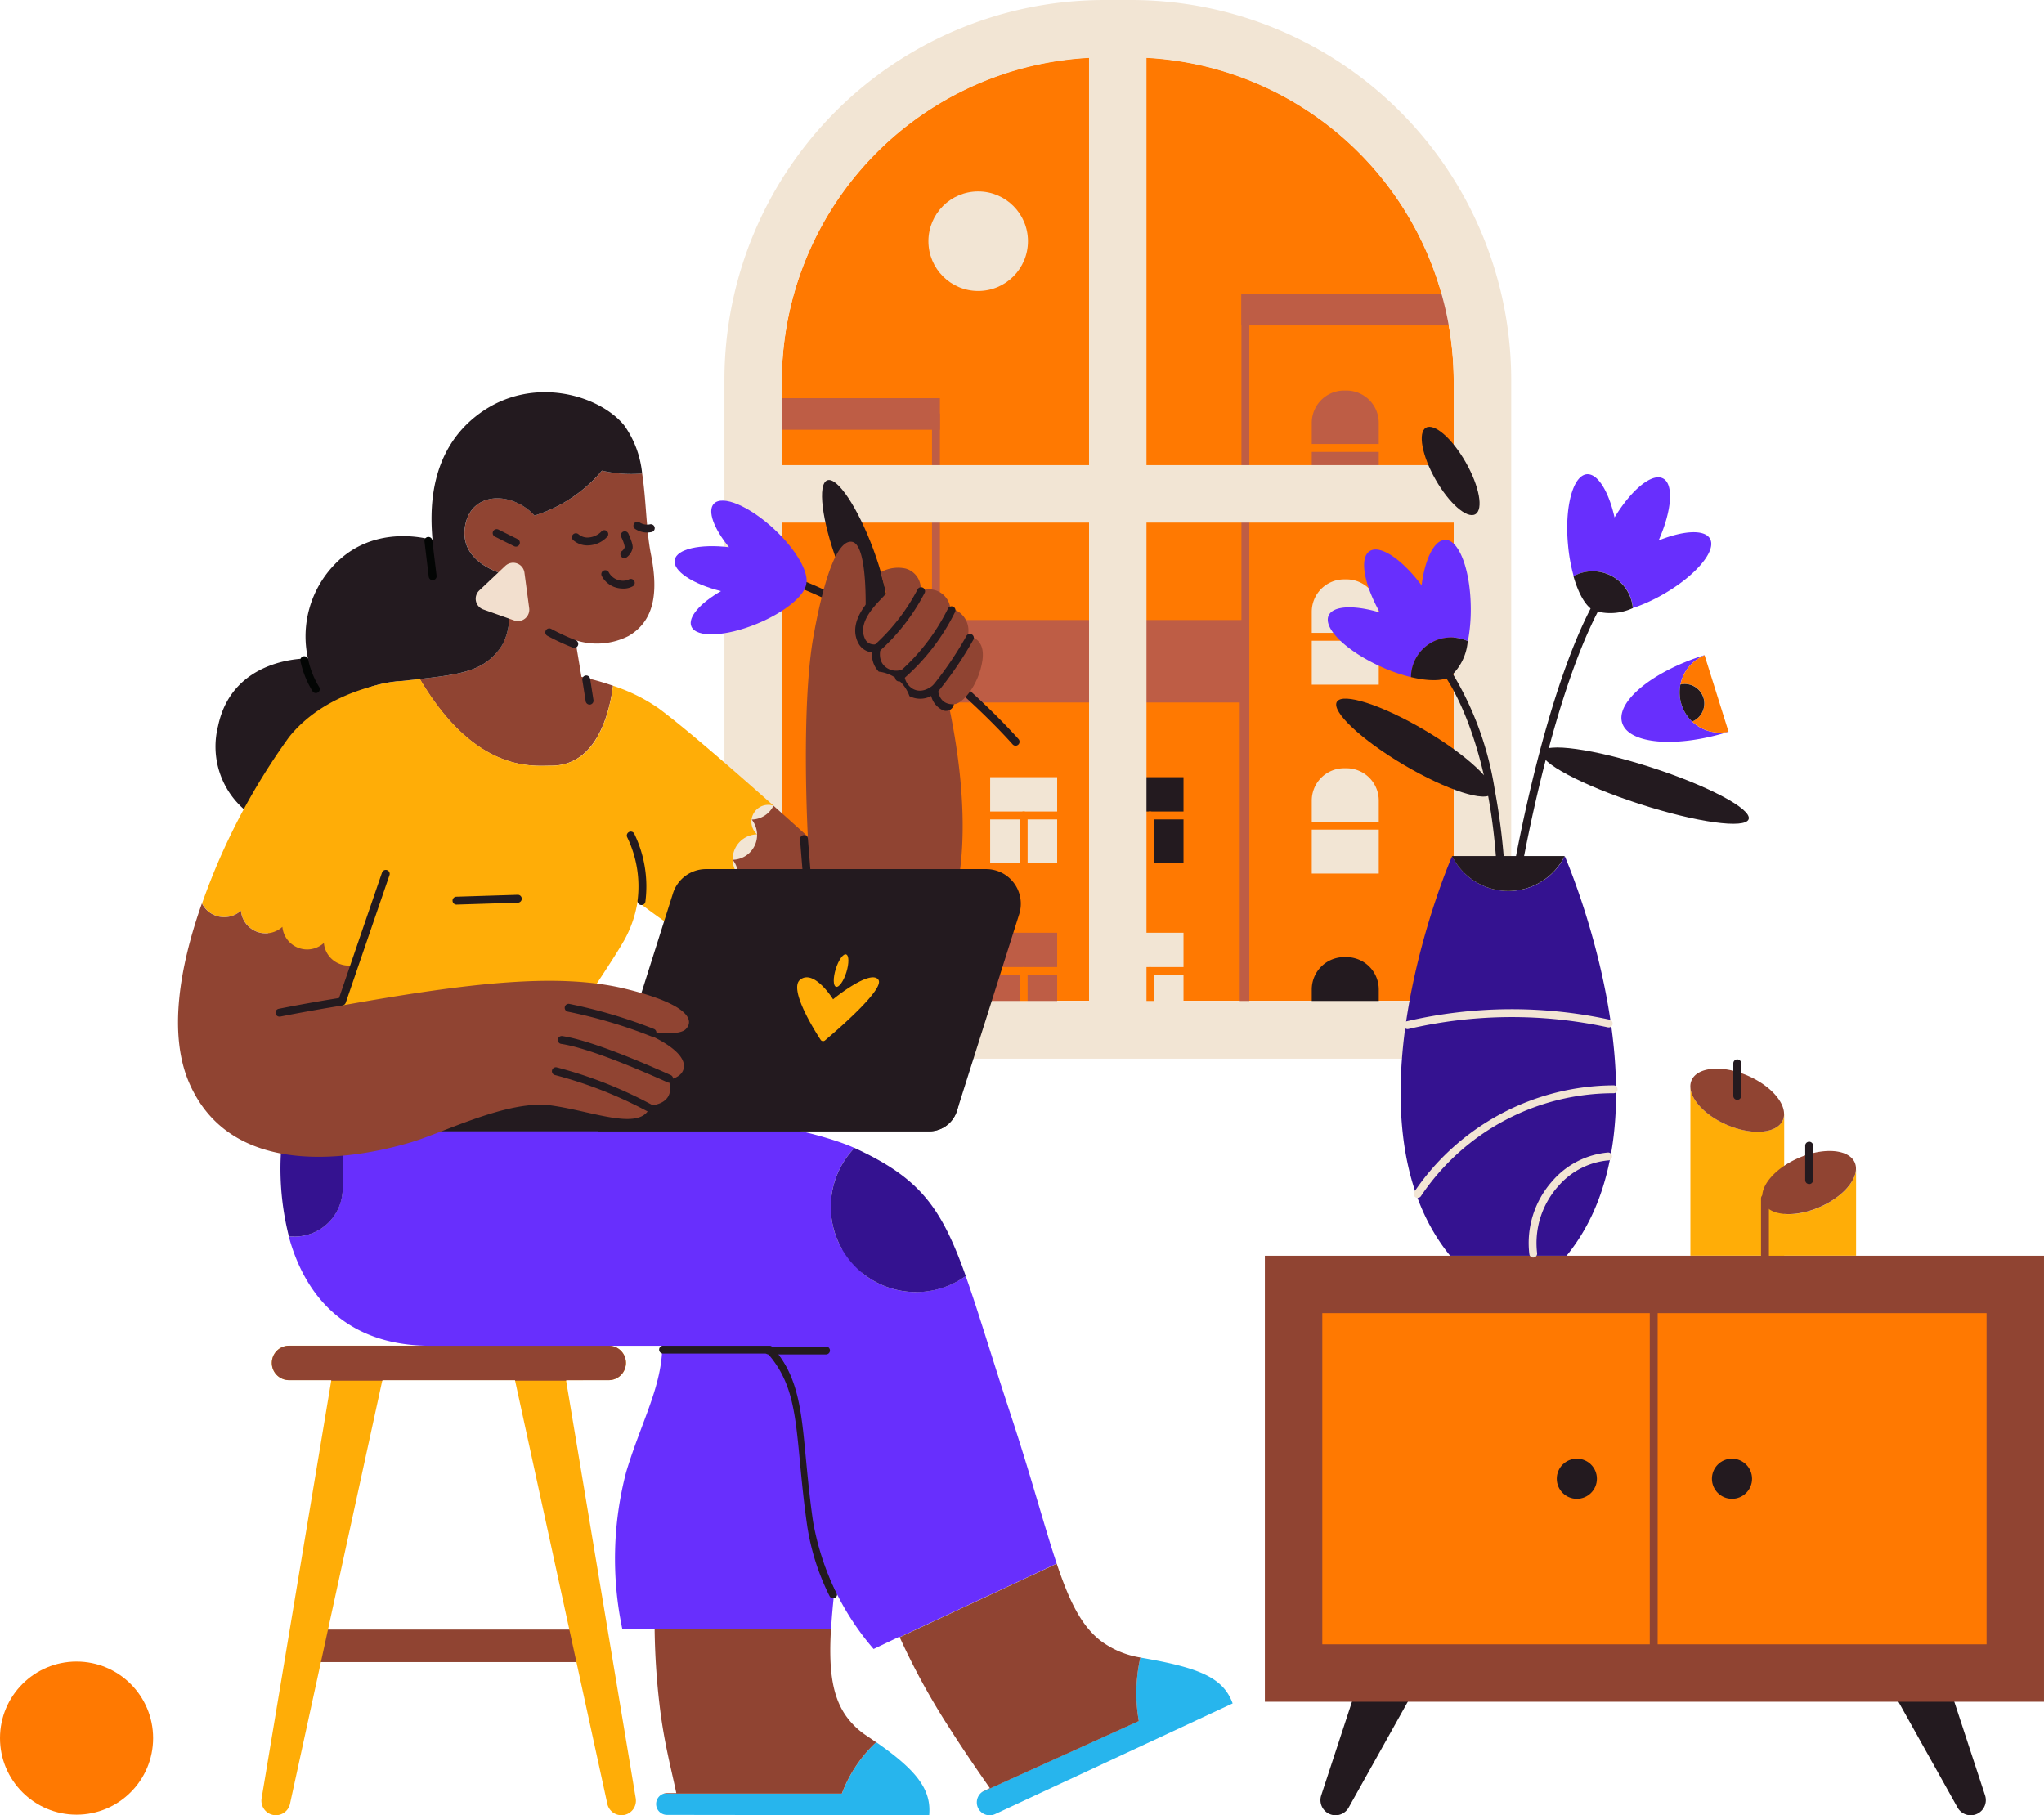 <svg xmlns="http://www.w3.org/2000/svg" xmlns:xlink="http://www.w3.org/1999/xlink" width="169.217" height="150.288" viewBox="0 0 169.217 150.288"><defs><style>.a{fill:none}.b{fill:#ff7901}.c{fill:#be5d45}.d{fill:#f2e5d4}.e{fill:#231a1f}.f{fill:#ffad07}.g{fill:#904432}.h{fill:#682ffd}.i{fill:#27b5ed}.j{fill:#341290}.k{clip-path:url(#a)}.l{fill:#030504}.m{fill:#f2dfce}</style><clipPath id="a"><path d="M342.881,263.857c-.311-.751.726-1.928,2.453-2.922-2.339-.582-4-1.666-3.833-2.577s2.1-1.339,4.5-1.058c-1.259-1.537-1.814-3.006-1.258-3.6.708-.757,2.955.2,5.017,2.126,1.8,1.684,2.862,3.558,2.636,4.512-.126.971-1.782,2.348-4.059,3.29C345.717,264.715,343.279,264.817,342.881,263.857Z" class="a" transform="translate(-341.49 -253.442)"/></clipPath></defs><g><path d="M422.658,28.92h1.886a26.87,26.87,0,0,1,26.863,26.87v51.26H395.78V55.79a26.87,26.87,0,0,1,26.87-26.87Z" class="b" transform="translate(64.722 4.729) translate(-395.78 -28.92)"/></g><g><path d="M498.017,314.654v31.654H473.334V314.654h24.683m.654-.654H472.68v32.963h25.991Z" class="c" transform="translate(77.297 51.348) translate(-472.68 -314)"/></g><g transform="translate(77.297 51.347)"><rect width="25.991" height="6.814" class="c"/></g><g><path d="M392.491,209.984v48.93H377.634v-48.93h14.857m.654-.654H376.98v50.238h16.165Z" class="c" transform="translate(61.648 34.232) translate(-376.98 -209.33)"/></g><g><path d="M648.735,149.414V208.09H629.124V149.414h19.611m.654-.654H628.47v59.984h20.919Z" class="c" transform="translate(102.774 24.327) translate(-628.47 -148.76)"/></g><g><path d="M666.76,197.7h.188a2.679,2.679,0,0,1,2.679,2.679h0v6.038H664.08v-6.038a2.679,2.679,0,0,1,2.679-2.679Z" class="c" transform="translate(108.597 32.33) translate(-664.08 -197.7)"/></g><g><path d="M665.351,225.424h-6.814a.327.327,0,0,1,0-.654h6.814a.327.327,0,1,1,0,.654Z" class="b" transform="translate(107.637 36.757) translate(-658.21 -224.77)"/></g><g><path d="M666.76,293.32h.188A2.679,2.679,0,0,1,669.627,296h0v6.038H664.08V296a2.679,2.679,0,0,1,2.679-2.679Z" class="d" transform="translate(108.597 47.967) translate(-664.08 -293.32)"/></g><g><path d="M665.351,321.044h-6.814a.327.327,0,0,1,0-.654h6.814a.327.327,0,1,1,0,.654Z" class="b" transform="translate(107.637 52.393) translate(-658.21 -320.39)"/></g><g><path d="M666.76,388.94h.188a2.679,2.679,0,0,1,2.679,2.679h0v6.037H664.08v-6.037a2.679,2.679,0,0,1,2.679-2.679h0Z" class="d" transform="translate(108.597 63.603) translate(-664.08 -388.94)"/></g><g><path d="M665.351,416.664h-6.814a.327.327,0,0,1,0-.654h6.814a.327.327,0,1,1,0,.654Z" class="b" transform="translate(107.637 68.03) translate(-658.21 -416.01)"/></g><g><path d="M666.76,484.56h.188a2.679,2.679,0,0,1,2.679,2.679h0v5.547H664.08v-5.547a2.679,2.679,0,0,1,2.679-2.679Z" class="e" transform="translate(108.597 79.24) translate(-664.08 -484.56)"/></g><g transform="translate(102.774 24.327)"><rect width="20.919" height="2.615" class="c"/></g><g transform="translate(61.648 32.964)"><rect width="16.165" height="2.615" class="c"/></g><g transform="translate(81.973 64.343)"><rect width="5.547" height="7.132" class="d"/></g><g><path d="M502.533,411.494h-6.816a.327.327,0,0,1,0-.654h6.816a.327.327,0,0,1,0,.654Z" class="b" transform="translate(81.011 67.185) translate(-495.39 -410.84)"/></g><g><path d="M516.557,415.774a.327.327,0,0,1-.327-.327v-4.28a.327.327,0,0,1,.654,0v4.28A.327.327,0,0,1,516.557,415.774Z" class="b" transform="translate(84.419 67.185) translate(-516.23 -410.84)"/></g><g transform="translate(81.973 77.222)"><rect width="5.547" height="7.132" class="c"/></g><g><path d="M502.533,490.254h-6.816a.327.327,0,0,1,0-.654h6.816a.327.327,0,0,1,0,.654Z" class="b" transform="translate(81.011 80.064) translate(-495.39 -489.6)"/></g><g><path d="M516.557,494.534a.327.327,0,0,1-.327-.327v-4.28a.327.327,0,0,1,.654,0v4.28A.327.327,0,0,1,516.557,494.534Z" class="b" transform="translate(84.419 80.064) translate(-516.23 -489.6)"/></g><g transform="translate(92.432 64.343)"><rect width="5.547" height="7.132" class="e"/></g><g><path d="M566.5,411.494h-6.814a.327.327,0,0,1,0-.654H566.5a.327.327,0,0,1,0,.654Z" class="b" transform="translate(91.472 67.185) translate(-559.36 -410.84)"/></g><g><path d="M580.517,415.774a.327.327,0,0,1-.327-.327v-4.28a.327.327,0,1,1,.654,0v4.28A.327.327,0,0,1,580.517,415.774Z" class="b" transform="translate(94.878 67.185) translate(-580.19 -410.84)"/></g><g transform="translate(92.432 77.222)"><rect width="5.547" height="7.132" class="d"/></g><g><path d="M566.5,490.254h-6.814a.327.327,0,0,1,0-.654H566.5a.327.327,0,0,1,0,.654Z" class="b" transform="translate(91.472 80.064) translate(-559.36 -489.6)"/></g><g><path d="M580.517,494.534a.327.327,0,0,1-.327-.327v-4.28a.327.327,0,1,1,.654,0v4.28A.327.327,0,0,1,580.517,494.534Z" class="b" transform="translate(94.878 80.064) translate(-580.19 -489.6)"/></g><g transform="translate(76.861 15.848)"><circle cx="4.121" cy="4.121" r="4.121" class="d"/></g><g transform="translate(57.59 82.885)"><rect width="69.889" height="4.754" class="d"/></g><g><path d="M400.406,0h-2.2A31.463,31.463,0,0,0,366.74,31.463V87.639h65.136V31.463A31.472,31.472,0,0,0,400.406,0Zm-3.48,82.885H371.489V43.265h25.437Zm0-44.374H371.489V31.625A26.871,26.871,0,0,1,396.925,4.793Zm30.189,44.374H401.68V43.265h25.435Zm0-44.374H401.68V4.793a26.87,26.87,0,0,1,25.435,26.832Z" class="d" transform="translate(59.973) translate(-366.74)"/></g><g transform="translate(0 137.561)"><circle cx="6.338" cy="6.338" r="6.338" class="b"/></g><g><path d="M863.491,552.657a1.253,1.253,0,0,1-.1.509c-.491,1.117-2.587,1.282-4.672.368-1.746-.764-2.934-2.042-2.984-3.094h0v13.946H863.5V552.657Z" class="f" transform="translate(139.938 90.013) translate(-855.73 -550.44)"/></g><g><path d="M860.494,541.628c-2.085-.914-4.178-.749-4.672.368a1.273,1.273,0,0,0-.1.582c.051,1.052,1.238,2.33,2.984,3.094,2.085.914,4.178.749,4.672-.368a1.253,1.253,0,0,0,.1-.509C863.485,543.731,862.283,542.41,860.494,541.628Z" class="g" transform="translate(139.935 88.476) translate(-855.716 -541.037)"/></g><g><path d="M899.893,592.13c-.051,1.051-1.238,2.33-2.984,3.1-2.087.913-4.178.749-4.674-.37a1.273,1.273,0,0,1-.1-.507h0v4.906h7.764V592.13Z" class="f" transform="translate(145.89 96.831) translate(-892.13 -592.13)"/></g><g><path d="M899.79,583.666c-.491-1.117-2.587-1.282-4.674-.368-1.787.783-2.989,2.1-2.986,3.169a1.277,1.277,0,0,0,.1.507c.491,1.119,2.587,1.282,4.674.37,1.747-.765,2.934-2.044,2.984-3.1A1.274,1.274,0,0,0,899.79,583.666Z" class="g" transform="translate(145.89 95.29) translate(-892.13 -582.708)"/></g><g><path d="M891.847,610.078a.327.327,0,0,1-.327-.327V605a.327.327,0,0,1,.654,0v4.754A.327.327,0,0,1,891.847,610.078Z" class="g" transform="translate(145.79 98.882) translate(-891.52 -604.67)"/></g><g><path d="M877.8,539.689a.327.327,0,0,1-.327-.327v-2.695a.327.327,0,1,1,.654,0v2.695A.327.327,0,0,1,877.8,539.689Z" class="e" transform="translate(143.493 87.708) translate(-877.47 -536.34)"/></g><g><path d="M914.2,581.526a.327.327,0,0,1-.327-.327v-2.852a.327.327,0,0,1,.654,0V581.2A.327.327,0,0,1,914.2,581.526Z" class="e" transform="translate(149.445 94.524) translate(-913.87 -578.02)"/></g><g><path d="M669.728,845h0a1.253,1.253,0,0,1-1.19-1.645l3.925-11.961a1.256,1.256,0,0,1,1.192-.862H676.4a1.253,1.253,0,0,1,1.094,1.864l-6.682,11.961A1.252,1.252,0,0,1,669.728,845Z" class="e" transform="translate(109.316 135.817) translate(-668.474 -830.53)"/></g><g><path d="M957.1,845h0a1.253,1.253,0,0,0,1.191-1.645l-3.925-11.961a1.256,1.256,0,0,0-1.191-.862h-2.752a1.254,1.254,0,0,0-1.094,1.864l6.682,11.961A1.255,1.255,0,0,0,957.1,845Z" class="e" transform="translate(155.218 135.817) translate(-949.172 -830.53)"/></g><g transform="translate(104.715 103.963)"><rect width="64.501" height="36.925" class="g"/></g><g transform="translate(109.469 108.716)"><rect width="54.992" height="27.417" class="b"/></g><g transform="translate(136.579 108.242)"><rect width=".654" height="28.368" class="g"/></g><g transform="translate(141.725 120.764)"><circle cx="1.661" cy="1.661" r="1.661" class="e"/></g><g transform="translate(128.881 120.764)"><circle cx="1.661" cy="1.661" r="1.661" class="e"/></g><g transform="translate(25.498 134.912)"><rect width="23.296" height="2.693" class="g"/></g><g><path d="M163.339,718.769l-5.771-34.628H161.1a1.426,1.426,0,0,0,0-2.852H134.636a1.426,1.426,0,0,0,0,2.852h3.5l-5.771,34.628a1.2,1.2,0,0,0,1.181,1.393h0a1.2,1.2,0,0,0,1.169-.942l7.647-35.079h10.979l7.645,35.079a1.2,1.2,0,0,0,1.171.942h0a1.2,1.2,0,0,0,1.181-1.393Z" class="f" transform="translate(21.643 111.411) translate(-132.35 -681.29)"/></g><g><path d="M165.5,684.142a1.426,1.426,0,0,0,0-2.852H139.036a1.426,1.426,0,0,0,0,2.852h3.5v.044h4.222l.01-.044h10.979l.01.044h4.222v-.044Z" class="g" transform="translate(22.503 111.411) translate(-137.61 -681.29)"/></g><g><path d="M312.314,662.481h16.844c.209-3.576.957-8.32,1.576-14.729.551-5.683,1.025-10.453.994-14.391-.052-6.564-16.844,1.38-16.844,1.38,0,1.434.289,2.811.3,4.145.02,3.467-1.737,6.417-2.991,10.6a28.3,28.3,0,0,0-.317,13Z" class="h" transform="translate(50.9 103.149) translate(-311.255 -630.763)"/></g><g><path d="M347.584,886.262H332.839a.9.9,0,0,0,.271,1.76l21.7.029c.191-2.11-1.007-3.7-4.389-6.051A11.341,11.341,0,0,0,347.584,886.262Z" class="i" transform="translate(54.326 144.233) translate(-332.211 -882)"/></g><g><path d="M349.006,833.575a6.391,6.391,0,0,1-1.781-1.724c-1.145-1.679-1.387-3.941-1.2-7.131h-14.6a59.3,59.3,0,0,0,.515,7.131c.373,2.677.876,4.518,1.28,6.455h-.767a.888.888,0,0,0-.273.043h14.745a11.266,11.266,0,0,1,2.836-4.252Q349.4,833.84,349.006,833.575Z" class="g" transform="translate(54.199 134.866) translate(-331.43 -824.72)"/></g><g><path d="M348.086,702.19a.327.327,0,0,1-.292-.18,19.519,19.519,0,0,1-1.854-5.809c-.289-2.008-.454-3.75-.6-5.286-.392-4.142-.631-6.667-2.67-8.991h-8.663a.327.327,0,1,1,0-.654h8.809a.327.327,0,0,1,.243.108c2.273,2.515,2.535,5.284,2.932,9.476.145,1.529.309,3.262.595,5.251a18.872,18.872,0,0,0,1.792,5.612.327.327,0,0,1-.292.474Z" class="e" transform="translate(54.567 111.408) translate(-333.68 -681.27)"/></g><g><path d="M194.641,584.592l.016.039,13-6.09c-1.012-3.029-2.07-7.058-3.809-12.332-1.629-4.935-2.706-8.623-3.727-11.476a7.05,7.05,0,0,1-9.208-10.6c-6.942-3.136-31.6-5.182-31.6-5.182l-13.947-2.06a15.423,15.423,0,0,0-1.7,5.4h4.873V547.5a3.982,3.982,0,0,1-3.979,3.972h-.473c1.331,4.906,4.755,9.038,11.745,9.038h28.209c3.011,3.328,2.378,7.132,3.446,14.554a21.924,21.924,0,0,0,5.012,10.548Z" class="h" transform="translate(23.494 87.798) translate(-143.67 -536.89)"/></g><g><path d="M507.921,844.406,494.97,850.28a1.066,1.066,0,0,0,1.07,1.836l19.653-9.158c-.77-2.126-2.751-2.944-7.442-3.761l-.2-.038A13.367,13.367,0,0,0,507.921,844.406Z" class="i" transform="translate(80.868 137.228) translate(-494.514 -839.16)"/></g><g><path d="M475.381,799.4a7.472,7.472,0,0,1-3.285-1.388c-1.612-1.256-2.6-3.3-3.632-6.378l-13,6.09a57.753,57.753,0,0,0,4.123,7.522c1.287,2.025,2.515,3.789,3.341,4.971l-.469.227a1.022,1.022,0,0,0-.152.091l12.952-5.874a13.362,13.362,0,0,1,.128-5.262Z" class="g" transform="translate(74.481 129.455) translate(-455.46 -791.63)"/></g><g><path d="M427.646,593.113a7.013,7.013,0,0,0,4.118-1.333c-2.029-5.7-3.789-8.08-9.11-10.556l-.1-.044a7.05,7.05,0,0,0,5.091,11.929Z" class="j" transform="translate(68.78 95.04) translate(-420.593 -581.18)"/></g><g><path d="M143.17,579.032a3.982,3.982,0,0,0,3.982-3.98V569.84h-4.873a22.893,22.893,0,0,0,.419,9.187h.195Z" class="j" transform="translate(23.222 93.186) translate(-142.002 -569.84)"/></g><g><path d="M392.181,682.364h-4.754a.327.327,0,1,1,0-.654h4.754a.327.327,0,0,1,0,.654Z" class="e" transform="translate(63.302 111.48) translate(-387.1 -681.71)"/></g><g><path d="M416.975,305.7a.326.326,0,0,1-.247-.112c-.085-.1-8.62-9.8-18.531-13.295a.327.327,0,0,1,.217-.617c10.076,3.551,18.72,13.383,18.807,13.482a.327.327,0,0,1-.246.542Z" class="e" transform="translate(65.082 47.695) translate(-397.979 -291.659)"/></g><g><path d="M342.881,263.857c-.311-.751.726-1.928,2.453-2.922-2.339-.582-4-1.666-3.833-2.577s2.1-1.339,4.5-1.058c-1.259-1.537-1.814-3.006-1.258-3.6.708-.757,2.955.2,5.017,2.126,1.8,1.684,2.862,3.558,2.636,4.512-.126.971-1.782,2.348-4.059,3.29C345.717,264.715,343.279,264.817,342.881,263.857Z" class="h" transform="translate(55.844 41.445) translate(-341.49 -253.442)"/></g><g><g class="k"><g transform="translate(55.844 41.445) translate(8.003 3.977)"><circle cx="2.986" cy="2.986" r="2.986" class="e"/></g></g></g><g transform="translate(67.002 39.214)"><ellipse cx="1.585" cy="6.661" class="e" rx="1.585" ry="6.661" transform="translate(0 1.103) rotate(-20.37)"/></g><g><path d="M445.232,328.985a.314.314,0,0,1-.057-.005.327.327,0,0,1-.266-.378,15.412,15.412,0,0,0-.62-6.964.327.327,0,1,1,.615-.224,15.79,15.79,0,0,1,.649,7.3A.327.327,0,0,1,445.232,328.985Z" class="e" transform="translate(72.651 52.526) translate(-444.269 -321.199)"/></g><g><path d="M177.655,522.322l15.22.309s.381-.556.953-1.4L176.01,520.8Z" class="a" transform="translate(28.783 85.166) translate(-176.01 -520.8)"/></g><g><path d="M227.571,238.28a11.96,11.96,0,0,1-5.58,3.715c-1.859-2.028-5.233-2.028-5.748.845-.561,3.184,3.377,4.06,3.377,4.06s.993,4.108-.53,6.137c-1.344,1.8-3.071,2.095-6.61,2.49,4.612,7.792,9.321,7.177,10.889,7.177,3.761,0,4.821-4.365,5.117-6.615a22.38,22.38,0,0,0-2.616-.738l-.507-3.042a5.761,5.761,0,0,0,4.4-.339c2.029-1.182,2.536-3.382,1.859-6.762-.4-2-.386-4.481-.729-6.695A10.507,10.507,0,0,1,227.571,238.28Z" class="g" transform="translate(34.747 38.966) translate(-212.48 -238.28)"/></g><g><path d="M370.995,285.352c-.718-2.873-6.338-4.432-6.338-4.432s.337-6.45-1.11-6.656c-1.109-.164-2.219,2.536-3.169,7.766-1.063,5.845-.476,16.639-.476,16.639s-1.176-1.068-2.844-2.554a2.057,2.057,0,0,1-1.8,1.145,2.057,2.057,0,0,1-1.575,3.331,2.057,2.057,0,0,1-1.575,3.331,2.057,2.057,0,0,1-1.8,3.323c3.472,2.26,8.191,4.9,11.336,4.9C378.126,312.134,371.471,287.253,370.995,285.352Z" class="g" transform="translate(57.286 44.849) translate(-350.31 -274.257)"/></g><g><path d="M172.649,364.206a2.992,2.992,0,0,1,1.773-4.251A2.057,2.057,0,0,1,176,356.624a1.4,1.4,0,0,1,1.357-2.379c-2.875-2.561-7.21-6.358-9.517-8.064a14.437,14.437,0,0,0-3.761-1.859c-.288,2.257-1.341,6.615-5.1,6.615-1.562,0-6.278.615-10.889-7.177l-1.482.164a9.887,9.887,0,0,0-8.791,6.594,36.669,36.669,0,0,0-1.522,5.748,69.493,69.493,0,0,0-.808,10.3l6.634,6.141,17.812.44c1.426-2.1,4.042-5.987,4.906-7.477a9.559,9.559,0,0,0,1.267-3.487s1.9,1.488,4.512,3.187A2.057,2.057,0,0,0,172.649,364.206Z" class="f" transform="translate(22.155 56.215) translate(-135.48 -343.76)"/></g><g><path d="M143.075,201.334c-2.028-2.535-7.607-4.226-12-1.014s-4.057,8.453-3.889,10.482c0,0-4.733-1.522-8.114,2.028a8.557,8.557,0,0,0-2.2,7.777s-6.227-.175-7.439,5.58a6.892,6.892,0,0,0,2.023,6.795,9.1,9.1,0,0,0,2.88,1.827,36.671,36.671,0,0,1,1.522-5.748,9.887,9.887,0,0,1,8.791-6.594l1.482-.163c3.539-.4,5.266-.7,6.61-2.491,1.521-2.029.523-6.137.523-6.137s-3.943-.876-3.382-4.057c.509-2.873,3.889-2.873,5.748-.845a11.985,11.985,0,0,0,5.58-3.719,10.545,10.545,0,0,0,3.328.237A8.272,8.272,0,0,0,143.075,201.334Z" class="e" transform="translate(17.864 32.47) translate(-109.241 -198.559)"/></g><g><path d="M440.473,312.6a.651.651,0,0,1-.273-.06,1.758,1.758,0,0,1-.96-1.176,1.939,1.939,0,0,1-1.8.012,3.033,3.033,0,0,0-2.537-2.025,2.014,2.014,0,0,1-.553-1.6,1.427,1.427,0,0,1-1.157-.792c-.5-.99-.228-2.125.8-3.374a.654.654,0,0,1,1.01.832c-1.008,1.224-.731,1.775-.64,1.956.081.162.533.029.6,0a.656.656,0,0,1,.835.885s-.341.787.034,1.162a.718.718,0,0,0,.925.077.649.649,0,0,1,.761.03.656.656,0,0,1,.211.737.753.753,0,0,0,.32.945c.551.289,1.226-.513,1.233-.521a.655.655,0,0,1,1.162.46c-.029.381-.029,1.042.305,1.2a.654.654,0,0,1-.274,1.248Z" class="e" transform="translate(70.801 49.607) translate(-432.951 -303.349)"/></g><g><path d="M153.342,335.279a.327.327,0,0,1-.279-.156,7.887,7.887,0,0,1-1-2.5.327.327,0,0,1,.64-.135,7.239,7.239,0,0,0,.914,2.292.327.327,0,0,1-.278.5Z" class="l" transform="translate(24.866 54.329) translate(-152.059 -332.229)"/></g><g><path d="M405.744,428.384a.327.327,0,0,1-.326-.3l-.4-4.94a.327.327,0,1,1,.652-.052l.4,4.94a.327.327,0,0,1-.3.352Z" class="e" transform="translate(66.233 69.139) translate(-405.02 -422.789)"/></g><g><path d="M318.535,427.081l-.033,0a.327.327,0,0,1-.293-.358,9.324,9.324,0,0,0-.848-5.236.327.327,0,0,1,.572-.318,9.975,9.975,0,0,1,.927,5.619A.327.327,0,0,1,318.535,427.081Z" class="e" transform="translate(51.891 68.846) translate(-317.32 -420.999)"/></g><g><path d="M229.457,453.813a.327.327,0,0,1-.01-.654l5.071-.159a.327.327,0,1,1,.02.654l-5.071.159Z" class="e" transform="translate(37.47 74.079) translate(-229.13 -453)"/></g><g><path d="M278.467,319.744a.328.328,0,0,1-.12-.023,19.427,19.427,0,0,1-2.106-.977.327.327,0,1,1,.31-.576,18.746,18.746,0,0,0,2.035.943.327.327,0,0,1-.12.632Z" class="e" transform="translate(45.146 52.024) translate(-276.069 -318.129)"/></g><g><path d="M295.393,344.4a.327.327,0,0,1-.323-.276l-.276-1.751a.327.327,0,1,1,.646-.1l.276,1.751a.328.328,0,0,1-.323.378Z" class="e" transform="translate(48.207 55.926) translate(-294.79 -341.99)"/></g><g><path d="M215.548,275.4a.327.327,0,0,1-.324-.288l-.352-2.924a.327.327,0,1,1,.65-.078l.352,2.924a.327.327,0,0,1-.286.364Z" class="l" transform="translate(35.138 44.451) translate(-214.869 -271.819)"/></g><g><path d="M306.2,290.185a2.124,2.124,0,0,1-.514-.062,1.945,1.945,0,0,1-1.254-.978.327.327,0,0,1,.573-.315,1.305,1.305,0,0,0,.84.659,1.2,1.2,0,0,0,.81-.05.327.327,0,1,1,.356.549A1.544,1.544,0,0,1,306.2,290.185Z" class="e" transform="translate(49.777 47.204) translate(-304.389 -288.66)"/></g><g><path d="M251.392,269.345a.323.323,0,0,1-.146-.034l-1.585-.791a.327.327,0,1,1,.292-.585l1.585.791a.327.327,0,0,1-.146.62Z" class="e" transform="translate(40.797 43.81) translate(-249.48 -267.899)"/></g><g><path d="M290.836,269.705a1.777,1.777,0,0,1-1.171-.429.327.327,0,0,1,.423-.5,1.143,1.143,0,0,0,.909.264,1.648,1.648,0,0,0,.964-.458.327.327,0,1,1,.527.387,2.227,2.227,0,0,1-1.416.721A2.044,2.044,0,0,1,290.836,269.705Z" class="e" transform="translate(47.35 43.9) translate(-289.55 -268.449)"/></g><g><path d="M321.806,265.033a1.787,1.787,0,0,1-.978-.292.327.327,0,0,1,.357-.548,1.138,1.138,0,0,0,.862.16.327.327,0,0,1,.136.64A1.821,1.821,0,0,1,321.806,265.033Z" class="e" transform="translate(52.441 43.195) translate(-320.68 -264.14)"/></g><g><path d="M314.447,271.217a.327.327,0,0,1-.2-.59.64.64,0,0,0,.23-.327,3.068,3.068,0,0,0-.3-.842.327.327,0,0,1,.6-.265c.359.811.375,1.074.34,1.238a1.3,1.3,0,0,1-.481.72A.325.325,0,0,1,314.447,271.217Z" class="e" transform="translate(51.368 43.99) translate(-314.12 -269)"/></g><g><path d="M243.281,285.16l-2.163,2.041a.942.942,0,0,0,.327,1.572l2.558.908a.942.942,0,0,0,1.248-1.012l-.394-2.944a.942.942,0,0,0-1.575-.564Z" class="m" transform="translate(39.382 46.591) translate(-240.822 -284.908)"/></g><g><path d="M438.4,287.693a2.94,2.94,0,0,1,2.06-.317,1.717,1.717,0,0,1,1.256,1.861,1.78,1.78,0,0,1,2.464,1.437,1.866,1.866,0,0,1,1.442,2.278s1.506.08,1.207,2.054-1.616,3.614-2.407,3.614c-.818,0-1.395-.5-1.284-1.962,0,0-.991,1.243-2.046.69a1.436,1.436,0,0,1-.633-1.743,1.4,1.4,0,0,1-1.743-.164c-.718-.718-.164-1.9-.164-1.9s-1.053.43-1.426-.317c-.793-1.585,1.388-3.289,1.743-3.8Z" class="g" transform="translate(71.455 46.98) translate(-436.956 -287.287)"/></g><g><path d="M441.237,302.827a.327.327,0,0,1-.221-.568,16.388,16.388,0,0,0,3.746-4.755.327.327,0,1,1,.6.266,17.034,17.034,0,0,1-3.9,4.971A.326.326,0,0,1,441.237,302.827Z" class="e" transform="translate(72.102 48.619) translate(-440.91 -297.31)"/></g><g><path d="M453.467,313.213a.327.327,0,0,1-.212-.576,17.065,17.065,0,0,0,4.261-5.456.327.327,0,1,1,.586.29,17.714,17.714,0,0,1-4.423,5.664A.325.325,0,0,1,453.467,313.213Z" class="e" transform="translate(74.102 50.204) translate(-453.14 -306.999)"/></g><g><path d="M470.6,326.064a.327.327,0,0,1-.253-.534,29.046,29.046,0,0,0,3.017-4.39.327.327,0,1,1,.585.292,29.714,29.714,0,0,1-3.1,4.512A.327.327,0,0,1,470.6,326.064Z" class="e" transform="translate(76.903 52.486) translate(-470.27 -320.959)"/></g><g><path d="M330,461.709H302.55L308.789,442a2.867,2.867,0,0,1,2.734-2h23.194a2.867,2.867,0,0,1,2.734,3.732l-5.159,16.3A2.409,2.409,0,0,1,330,461.709Z" class="e" transform="translate(49.476 71.953) translate(-302.55 -440)"/></g><g><path d="M204.73,559.18a1.7,1.7,0,0,0,1.624,2.219h41.752a2.407,2.407,0,0,0,2.289-1.681l.164-.538Z" class="e" transform="translate(33.466 91.443) translate(-204.65 -559.18)"/></g><g><path d="M410.291,494.994c-.638-.873-3.537,1.433-3.75,1.624-.111-.191-1.619-2.5-2.726-1.624-.96.757,1.145,4.137,1.712,5a.25.25,0,0,0,.353.02l.02-.02C406.932,499.123,410.845,495.743,410.291,494.994Z" class="f" transform="translate(65.995 80.914) translate(-403.568 -494.797)"/></g><g transform="translate(68.774 78.88)"><ellipse cx="1.403" cy=".46" class="f" rx="1.403" ry=".46" transform="translate(0 2.679) rotate(-72.7)"/></g><g><path d="M103.4,364.373a2.062,2.062,0,0,0,2.126-.4,2.056,2.056,0,0,0,3.434,1.338,2.057,2.057,0,0,0,3.434,1.336,2.054,2.054,0,0,0,2.6,1.8l2.473-6.641a21.152,21.152,0,0,0,1.33-7.979l-.25-8.831s-5.706.474-9.033,4.6a54.232,54.232,0,0,0-7.205,13.774,2.056,2.056,0,0,0,1.089,1Z" class="f" transform="translate(16.731 56.418) translate(-102.31 -345)"/></g><g><path d="M103.507,462.354a2.055,2.055,0,0,1-1.308-1.733,2.057,2.057,0,0,1-3.434-1.336,2.056,2.056,0,0,1-3.434-1.338,2.057,2.057,0,0,1-3.228-.607c-1.861,5.264-2.819,10.9-1.017,14.95,3.879,8.731,15.521,5.658,18.268,4.85s8.085-3.557,11.642-3.071,7.6,2.263,8.245,0c0,0,2.177-.056,1.491-2.126,0,0,1.094-.136,1.256-.944.327-1.617-3.557-3.071-3.557-3.071s3.073.491,3.719-.163c.818-.818.023-2.137-5-3.354-5.513-1.334-12.788-.527-23.62,1.413l1.267-3.406A2.039,2.039,0,0,1,103.507,462.354Z" class="g" transform="translate(14.738 74.789) translate(-90.125 -457.34)"/></g><g><path d="M171.467,451.617a.32.32,0,0,1-.106-.018.327.327,0,0,1-.2-.415l3.619-10.564a.327.327,0,0,1,.619.212L171.776,451.4A.327.327,0,0,1,171.467,451.617Z" class="e" transform="translate(27.986 72.018) translate(-171.14 -440.399)"/></g><g><path d="M293.117,510.913a.334.334,0,0,1-.116-.021,40.74,40.74,0,0,0-6.886-2.044.327.327,0,0,1,.1-.646,41.391,41.391,0,0,1,7.014,2.077.327.327,0,0,1-.116.633Z" class="e" transform="translate(46.743 83.106) translate(-285.84 -508.198)"/></g><g><path d="M291.593,528.378a.327.327,0,0,1-.134-.029c-2.317-1.043-6.541-2.842-8.8-3.18a.327.327,0,1,1,.1-.647c2.337.349,6.624,2.174,8.972,3.23a.327.327,0,0,1-.134.625Z" class="e" transform="translate(46.178 85.775) translate(-282.38 -524.519)"/></g><g><path d="M139.816,506.7a.327.327,0,0,1-.064-.648c2.063-.412,4.048-.744,5.047-.9a.327.327,0,1,1,.1.646c-.995.16-2.97.491-5.023.9A.334.334,0,0,1,139.816,506.7Z" class="e" transform="translate(22.811 82.606) translate(-139.49 -505.14)"/></g><g><path d="M287.512,544.038a.323.323,0,0,1-.148-.036,34.8,34.8,0,0,0-7.679-3.023.327.327,0,1,1,.122-.643,35.383,35.383,0,0,1,7.853,3.083.327.327,0,0,1-.149.619Z" class="e" transform="translate(45.693 88.36) translate(-279.419 -540.331)"/></g><g><path d="M722.649,433.4a5.2,5.2,0,0,1-9.321,0s-9.485,21.684-.164,33.089H722.8C732.117,455.084,722.649,433.4,722.649,433.4Z" class="j" transform="translate(115.953 70.874) translate(-709.063 -433.4)"/></g><g><path d="M739.754,436.291a5.212,5.212,0,0,0,4.657-2.891H735.09A5.225,5.225,0,0,0,739.754,436.291Z" class="e" transform="translate(120.209 70.874) translate(-735.09 -433.4)"/></g><g><path d="M716.006,558.771a.327.327,0,0,1-.266-.517,20.067,20.067,0,0,1,16.482-8.8h.006a.327.327,0,0,1,.006.654,19.2,19.2,0,0,0-15.962,8.53A.327.327,0,0,1,716.006,558.771Z" class="d" transform="translate(117.035 89.852) translate(-715.68 -549.45)"/></g><g><path d="M710.876,512.545a.327.327,0,0,1-.077-.645,38.293,38.293,0,0,1,16.8-.139.327.327,0,1,1-.151.636,37.591,37.591,0,0,0-16.489.139A.334.334,0,0,1,710.876,512.545Z" class="d" transform="translate(116.196 83.546) translate(-710.549 -510.892)"/></g><g><path d="M774.349,592.185a.327.327,0,0,1-.325-.3,7.7,7.7,0,0,1,1.911-6.038,6.891,6.891,0,0,1,4.614-2.359h0a.327.327,0,0,1,0,.654,6.206,6.206,0,0,0-4.136,2.143,7.061,7.061,0,0,0-1.744,5.542.327.327,0,0,1-.3.355Z" class="d" transform="translate(126.57 95.418) translate(-773.986 -583.49)"/></g><g><path d="M735.833,356.777a.327.327,0,0,1-.327-.313c-.435-10.334-3.433-15.513-4.342-16.854a.327.327,0,0,1,.542-.367,26.478,26.478,0,0,1,3.592,9.8,53.374,53.374,0,0,1,.861,7.4.327.327,0,0,1-.313.34Z" class="e" transform="translate(119.558 55.453) translate(-731.109 -339.1)"/></g><g transform="translate(109.822 56.663)"><ellipse cx="1.676" cy="7.455" class="e" rx="1.676" ry="7.455" transform="translate(0 2.887) rotate(-59.46)"/></g><g transform="translate(116.804 34.693)"><ellipse cx="1.439" cy="4.124" class="e" rx="1.439" ry="4.124" transform="matrix(0.869, -0.495, 0.495, 0.869, 0, 1.426)"/></g><g><path d="M672.258,279.568c.371-.826,2.118-.886,4.24-.253-1.308-2.34-1.709-4.517-.844-5.078s2.693.68,4.3,2.834c.283-2.2,1.048-3.761,1.962-3.771,1.155,0,2.1,2.546,2.111,5.7a13.992,13.992,0,0,1-.239,2.685,3.323,3.323,0,0,0-4.706,2.984,14.091,14.091,0,0,1-2.466-.854C673.732,282.521,671.786,280.623,672.258,279.568Z" class="h" transform="translate(109.923 44.693) translate(-672.188 -273.3)"/></g><g><path d="M715.8,323.257a3.318,3.318,0,0,1,3.192-.234,4.42,4.42,0,0,1-1.4,2.9c-.582.424-1.815.44-3.3.082A3.323,3.323,0,0,1,715.8,323.257Z" class="e" transform="translate(116.808 52.775) translate(-714.29 -322.721)"/></g><g><path d="M765.828,328.758a.339.339,0,0,1-.057-.005.327.327,0,0,1-.266-.379c.435-2.48,2.8-15.219,6.6-22.429a.327.327,0,0,1,.579.3c-3.753,7.124-6.1,19.774-6.53,22.237A.327.327,0,0,1,765.828,328.758Z" class="e" transform="translate(125.182 50.003) translate(-765.5 -305.77)"/></g><g transform="translate(127.159 60.76)"><ellipse cx="1.59" cy="8.997" class="e" rx="1.59" ry="8.997" transform="translate(0 3.024) rotate(-72.05)"/></g><g><path d="M795.019,240.1c.9-.082,1.812,1.411,2.3,3.572,1.393-2.289,3.1-3.706,4.011-3.226s.728,2.68-.363,5.135c2.054-.829,3.8-.934,4.252-.146.569,1-1.189,3.079-3.925,4.633a14.054,14.054,0,0,1-2.453,1.109,3.325,3.325,0,0,0-4.906-2.638,14.274,14.274,0,0,1-.466-2.569C793.167,242.836,793.869,240.208,795.019,240.1Z" class="h" transform="translate(129.745 39.264) translate(-793.4 -240.1)"/></g><g><path d="M799.71,289.6a3.323,3.323,0,0,1,1.771,2.667,4.425,4.425,0,0,1-3.218.2c-.654-.3-1.274-1.367-1.693-2.841A3.32,3.32,0,0,1,799.71,289.6Z" class="e" transform="translate(130.263 47.295) translate(-796.57 -289.216)"/></g><g><path d="M827.737,331.67v.013a3.326,3.326,0,0,0,1.982,6.324v.013c-4.309,1.349-8.247,1.022-8.8-.733S823.428,333.019,827.737,331.67Z" class="h" transform="translate(134.235 54.238) translate(-820.859 -331.67)"/></g><g><path d="M851.69,337.236a1.614,1.614,0,0,0-.97-3.069,3.326,3.326,0,0,1,2-2.417l1.982,6.324a3.328,3.328,0,0,1-3.011-.837Z" class="b" transform="translate(139.118 54.251) translate(-850.72 -331.75)"/></g><g><path d="M852.285,347.411a1.614,1.614,0,0,1-.932,1.979,3.326,3.326,0,0,1-.97-3.069,1.616,1.616,0,0,1,1.9,1.091Z" class="e" transform="translate(139.052 56.627) translate(-850.318 -346.279)"/></g></svg>